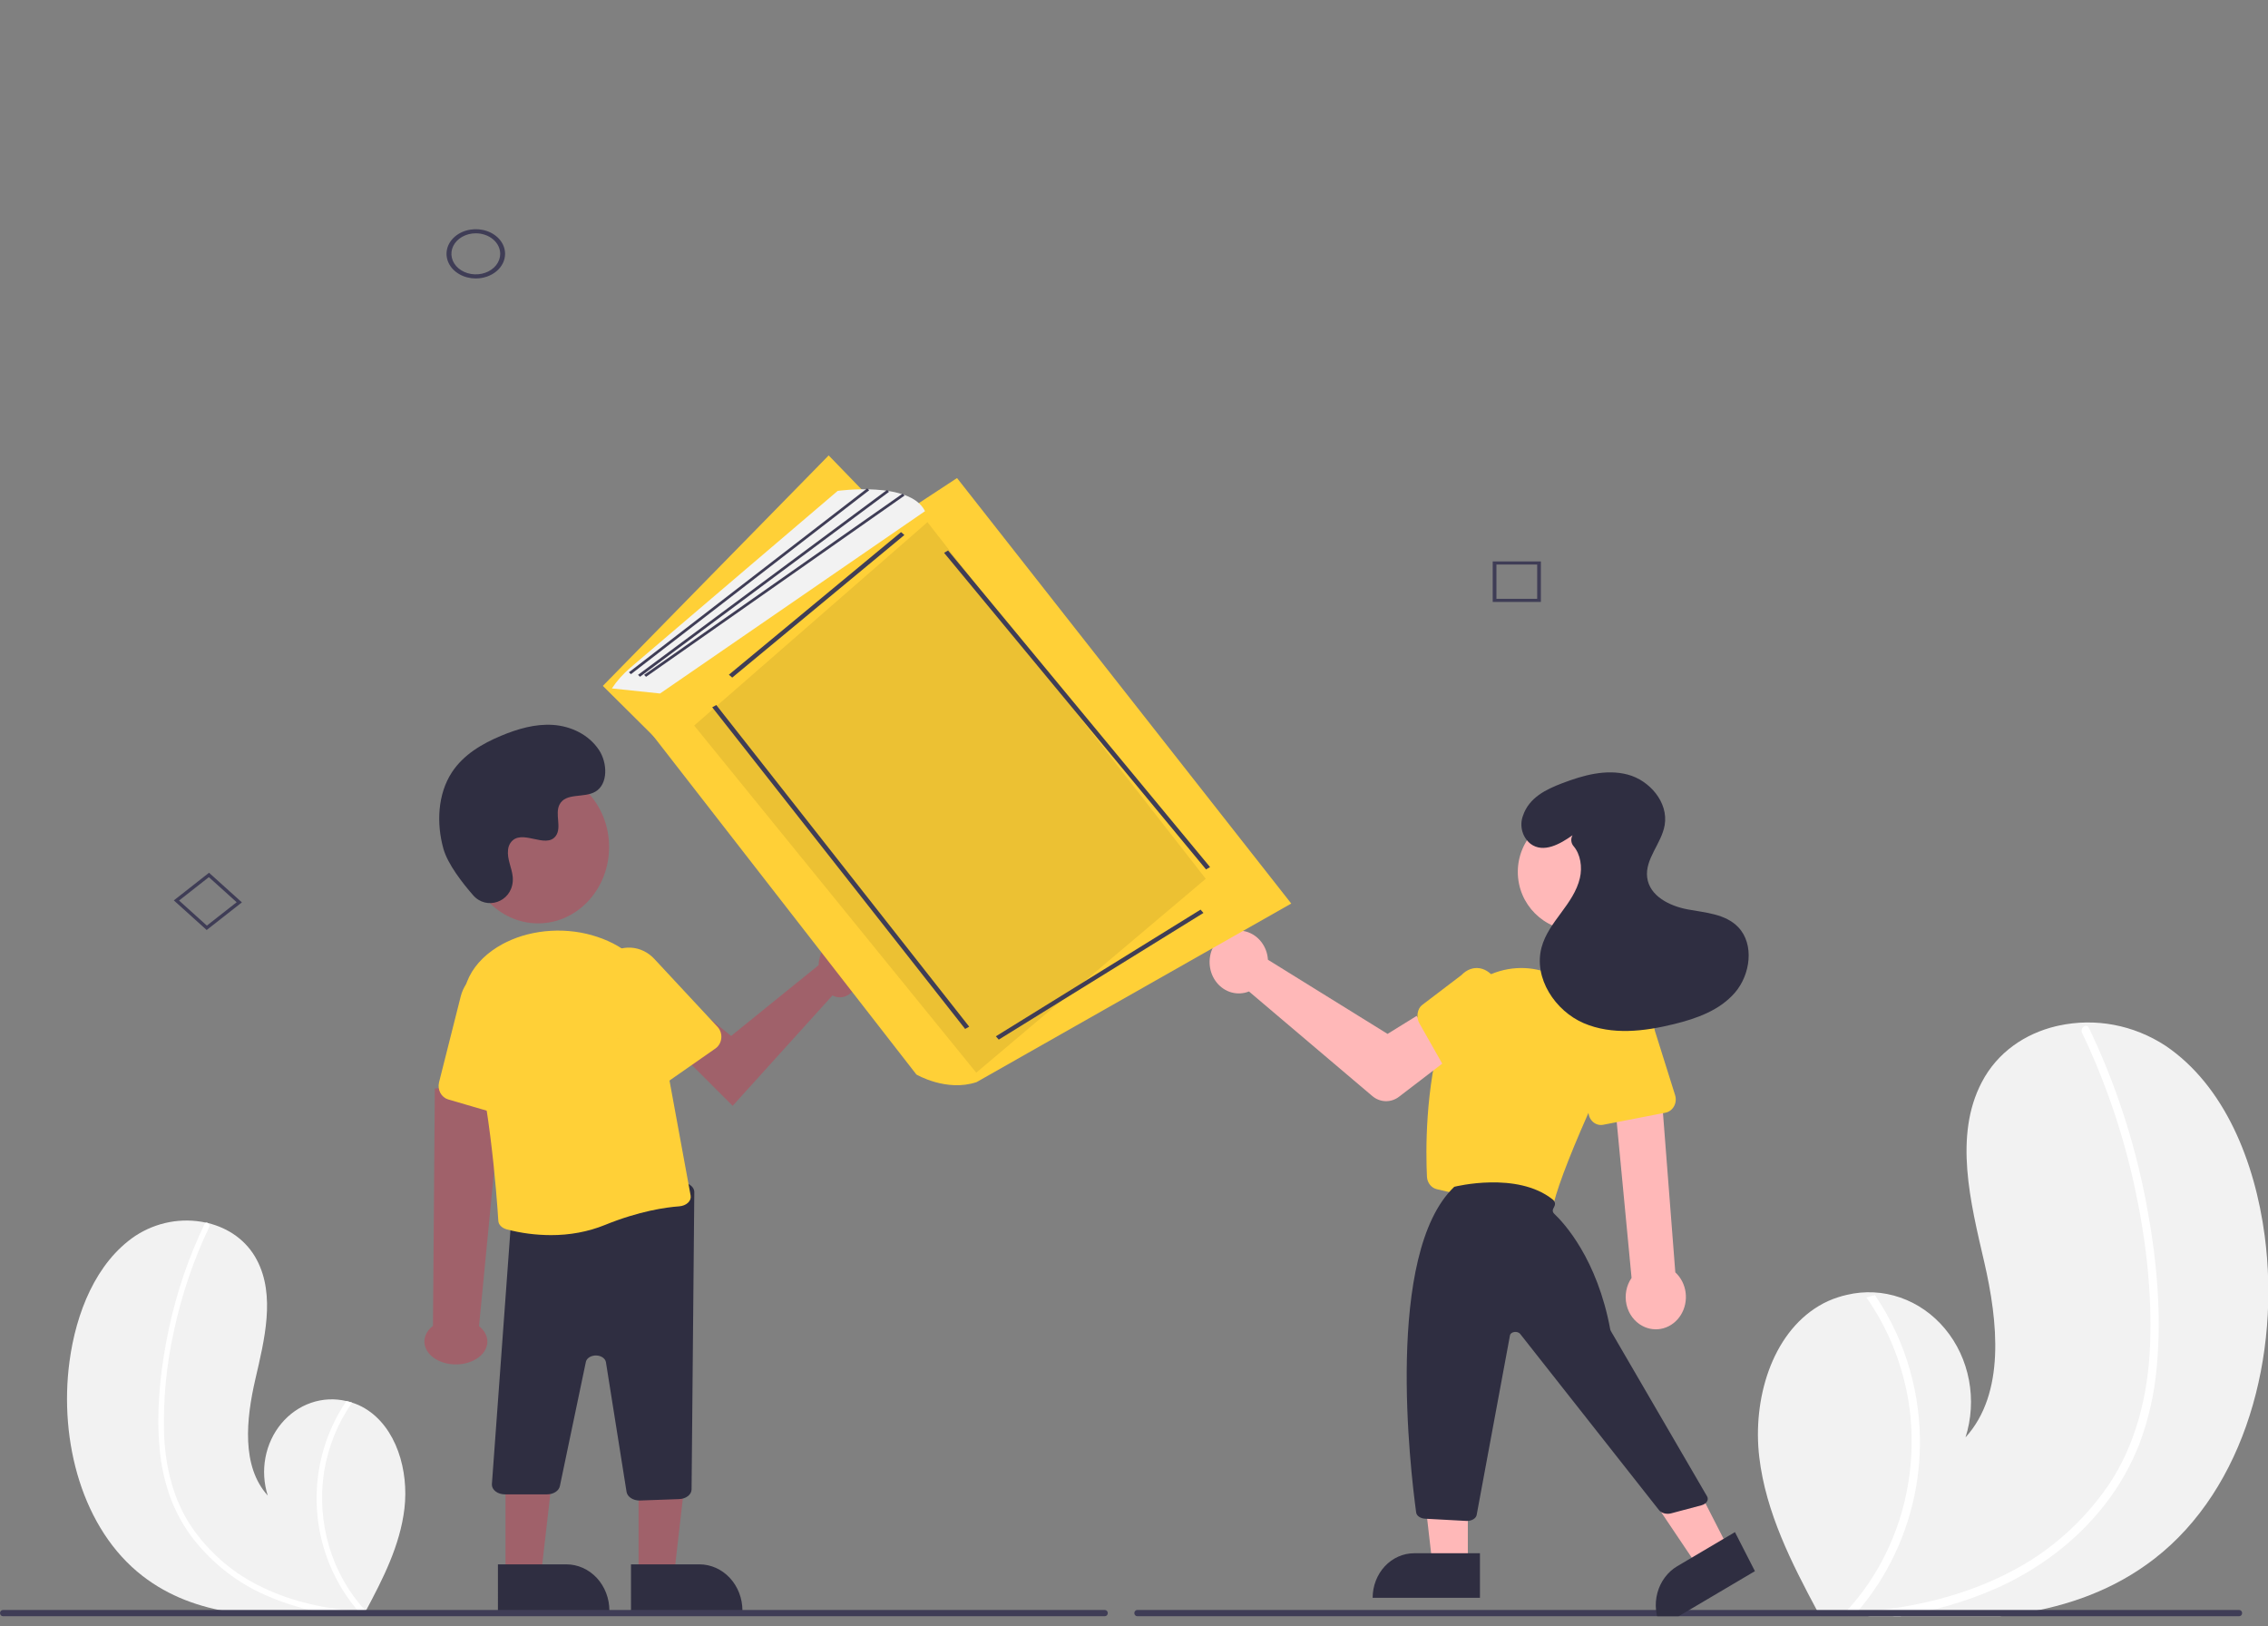 <svg width="1346" height="965" viewBox="0 0 1346 965" fill="none" xmlns="http://www.w3.org/2000/svg">
<rect x="0" y="0" width="1346" height="965" fill="#808080" stroke="none"/>
<g clip-path="url(#clip0)">
<g clip-path="url(#clip1)">
<path d="M84.593 935.116C116.093 959.499 156.915 960.723 196.374 957.728C201.884 957.31 207.355 956.82 212.775 956.291C212.808 956.282 212.851 956.285 212.884 956.276C213.145 956.249 213.406 956.223 213.655 956.207C214.774 956.094 215.893 955.982 217.001 955.869L216.74 956.405L215.918 958.071C216.213 957.514 216.508 956.968 216.804 956.41C216.891 956.243 216.988 956.076 217.074 955.909C227.296 936.796 237.435 916.981 240.021 895.156C242.694 872.502 235.181 846.851 216.626 835.717C214.192 834.261 211.615 833.101 208.943 832.259C207.833 831.897 206.708 831.603 205.571 831.343C198.611 829.682 191.366 830.044 184.58 832.389C177.794 834.735 171.712 838.98 166.959 844.689C162.206 850.397 158.954 857.363 157.537 864.87C156.12 872.377 156.59 880.153 158.898 887.401C143.166 870.068 146.101 841.949 151.527 818.449C156.964 794.95 163.547 768.8 152.488 747.693C146.34 735.945 135.53 728.655 123.398 725.719C123.026 725.633 122.654 725.547 122.281 725.472C107.826 722.326 92.799 725.155 80.2 733.394C57.003 749.101 45.088 778.882 41.221 808.055C34.991 855 48.779 907.391 84.593 935.116Z" fill="#F2F2F2"/>
<path d="M94.763 859.862C95.677 870.217 97.992 880.374 101.635 890.011C104.992 898.539 109.516 906.48 115.058 913.57C126.581 928.061 141.173 939.366 157.609 946.536C170.04 952.007 183.065 955.767 196.374 957.728C201.884 957.31 207.355 956.82 212.775 956.291C212.808 956.282 212.851 956.285 212.884 956.276C213.145 956.25 213.406 956.223 213.655 956.207C214.774 956.095 215.893 955.982 217.001 955.869L216.739 956.406L215.918 958.071C216.213 957.514 216.508 956.968 216.803 956.411C216.89 956.243 216.988 956.077 217.074 955.909C207.096 945.228 199.647 932.132 195.349 917.72C191.052 903.307 190.032 887.998 192.375 873.075C194.827 858.258 200.504 844.272 208.942 832.26C207.833 831.897 206.708 831.603 205.57 831.343C202.363 836.054 199.55 841.06 197.164 846.303C188.602 865.002 185.87 886.166 189.374 906.662C192.63 925.21 200.745 942.374 212.764 956.14C211.711 956.06 210.649 955.968 209.609 955.866C189.912 954.073 170.255 949.523 152.39 940.204C137.119 932.431 123.862 920.742 113.785 906.168C102.965 890.135 98.197 870.849 97.378 851.248C96.748 830.13 98.808 809.019 103.501 788.501C108.052 767.58 114.969 747.335 124.097 728.219C124.301 727.786 124.343 727.284 124.212 726.819C124.082 726.354 123.79 725.96 123.398 725.719C123.07 725.482 122.669 725.394 122.281 725.472C122.091 725.526 121.915 725.626 121.766 725.763C121.617 725.9 121.498 726.072 121.419 726.265C120.293 728.627 119.188 730.99 118.125 733.379C109.271 753.282 102.753 774.29 98.719 795.92C94.804 816.786 92.714 838.614 94.763 859.862Z" fill="white"/>
<path d="M1278.59 924.898C1231.06 961.688 1169.47 963.535 1109.93 959.016C1101.62 958.385 1093.36 957.646 1085.18 956.848C1085.14 956.834 1085.07 956.839 1085.02 956.825C1084.63 956.785 1084.23 956.745 1083.86 956.721C1082.17 956.551 1080.48 956.382 1078.81 956.211L1079.2 957.021L1080.44 959.534C1080 958.693 1079.55 957.869 1079.11 957.028C1078.98 956.776 1078.83 956.524 1078.7 956.272C1063.28 927.433 1047.98 897.536 1044.08 864.606C1040.04 830.426 1051.38 791.723 1079.38 774.923C1083.05 772.727 1086.94 770.977 1090.97 769.707C1092.64 769.16 1094.34 768.716 1096.06 768.324C1106.56 765.819 1117.49 766.364 1127.73 769.903C1137.97 773.442 1147.14 779.847 1154.31 788.461C1161.49 797.074 1166.39 807.584 1168.53 818.91C1170.67 830.237 1169.96 841.97 1166.48 852.905C1190.21 826.753 1185.79 784.327 1177.6 748.87C1169.39 713.413 1159.46 673.959 1176.15 642.112C1185.42 624.385 1201.73 613.387 1220.04 608.957C1220.6 608.827 1221.16 608.697 1221.72 608.584C1243.53 603.837 1266.21 608.106 1285.22 620.538C1320.22 644.237 1338.19 689.171 1344.03 733.187C1353.43 804.018 1332.63 883.067 1278.59 924.898Z" fill="#F2F2F2"/>
<path d="M1279.94 811.526C1278.56 827.149 1275.07 842.473 1269.57 857.014C1264.51 869.881 1257.68 881.862 1249.32 892.561C1232.24 914.64 1209.65 931.24 1185.12 942.3C1166.36 950.554 1146.71 956.228 1126.63 959.187C1118.32 958.557 1110.06 957.817 1101.88 957.019C1101.83 957.005 1101.77 957.01 1101.72 956.997C1101.33 956.956 1100.93 956.916 1100.56 956.892C1098.87 956.722 1097.18 956.553 1095.51 956.382L1095.9 957.192L1097.14 959.705C1096.7 958.864 1096.25 958.04 1095.81 957.199C1095.67 956.947 1095.53 956.696 1095.4 956.443C1110.45 940.326 1121.69 920.567 1128.18 898.822C1134.66 877.076 1136.2 853.978 1132.66 831.461C1128.96 809.104 1120.4 788.003 1107.67 769.878C1109.34 769.331 1111.04 768.888 1112.75 768.495C1117.59 775.603 1121.84 783.156 1125.44 791.067C1138.36 819.28 1142.48 851.212 1137.19 882.138C1132.28 910.123 1120.03 936.021 1101.9 956.79C1103.49 956.67 1105.09 956.531 1106.66 956.377C1136.38 953.672 1166.04 946.807 1192.99 932.746C1216.03 921.018 1236.04 903.383 1251.24 881.392C1267.57 857.201 1274.76 828.102 1276 798.527C1277.31 766.865 1273.48 734.646 1266.76 703.854C1259.89 672.288 1249.45 641.742 1235.68 612.9C1235.37 612.245 1235.31 611.489 1235.51 610.787C1235.7 610.085 1236.14 609.491 1236.74 609.128C1237.23 608.77 1237.84 608.636 1238.42 608.755C1238.71 608.837 1238.97 608.987 1239.2 609.194C1239.43 609.401 1239.6 609.66 1239.72 609.952C1241.42 613.515 1243.09 617.08 1244.69 620.685C1258.05 650.715 1267.89 682.412 1273.97 715.048C1279.88 746.531 1283.03 779.466 1279.94 811.526Z" fill="white"/>
<path d="M378.984 934.694H400.03L410.041 847.474L378.981 847.476L378.984 934.694Z" fill="#A0616A"/>
<path d="M440.617 955.688L374.476 955.692L374.475 928.234L415.062 928.232C421.839 928.232 428.339 931.124 433.132 936.273C437.924 941.422 440.617 948.406 440.617 955.688V955.688V955.688Z" fill="#2F2E41"/>
<path d="M300.022 934.694H321.067L331.078 847.474L300.019 847.476L300.022 934.694Z" fill="#A0616A"/>
<path d="M361.655 955.688L295.514 955.692L295.513 928.234L336.099 928.232C342.877 928.232 349.377 931.124 354.169 936.273C358.962 941.422 361.654 948.406 361.655 955.688V955.688V955.688Z" fill="#2F2E41"/>
<path d="M280.727 807.394C283.009 806.328 284.941 804.91 286.388 803.242C287.835 801.574 288.761 799.695 289.1 797.739C289.44 795.782 289.185 793.795 288.354 791.918C287.523 790.041 286.136 788.319 284.29 786.874L298.237 643.035L258.061 645.866L256.958 786.728C253.822 789.143 252.014 792.309 251.877 795.628C251.739 798.946 253.281 802.186 256.211 804.733C259.141 807.281 263.255 808.959 267.773 809.449C272.292 809.939 276.901 809.208 280.727 807.394L280.727 807.394Z" fill="#A0616A"/>
<path d="M379.521 890.356C377.631 890.351 375.809 889.828 374.396 888.886C372.982 887.943 372.075 886.645 371.845 885.235L359.604 808.277C359.431 807.194 358.743 806.194 357.666 805.462C356.589 804.73 355.196 804.315 353.745 804.295C352.293 804.275 350.881 804.651 349.769 805.352C348.657 806.054 347.92 807.034 347.694 808.112L332.274 881.797C331.995 883.167 331.07 884.416 329.669 885.316C328.267 886.217 326.482 886.71 324.638 886.704H299.644C298.624 886.704 297.614 886.552 296.673 886.257C295.731 885.963 294.876 885.531 294.158 884.986C293.439 884.442 292.871 883.797 292.486 883.087C292.101 882.377 291.907 881.616 291.914 880.85L303.843 717.471C303.847 716.08 304.519 714.737 305.735 713.689C306.951 712.64 308.63 711.957 310.463 711.764L403.211 701.644C404.313 701.524 405.437 701.584 406.505 701.821C407.573 702.057 408.561 702.464 409.4 703.014C410.24 703.564 410.911 704.244 411.369 705.007C411.826 705.77 412.059 706.598 412.052 707.435L410.434 883.755C410.42 885.241 409.649 886.666 408.28 887.738C406.91 888.81 405.047 889.447 403.072 889.517L379.888 890.348C379.765 890.353 379.643 890.356 379.521 890.356Z" fill="#2F2E41"/>
<path d="M326.874 732.877C317.962 732.852 309.124 731.698 300.748 729.466C299.328 729.082 298.095 728.399 297.204 727.502C296.313 726.606 295.804 725.535 295.741 724.427C294.942 711.42 290.266 644.471 276.653 603.634C274.007 595.623 274.654 587.217 278.512 579.475C282.371 571.733 289.269 565.002 298.335 560.131C299.068 559.745 299.814 559.366 300.575 558.994C308.448 555.151 317.532 552.848 326.961 552.306C336.391 551.764 345.853 553.001 354.447 555.898C363.325 558.811 371.039 563.341 376.854 569.058C382.67 574.775 386.394 581.488 387.672 588.559L409.872 709.417C410.014 710.173 409.946 710.942 409.672 711.677C409.397 712.413 408.922 713.1 408.274 713.697C407.641 714.29 406.85 714.782 405.949 715.144C405.048 715.506 404.057 715.73 403.035 715.802C395.342 716.365 379.389 718.551 358.97 726.87C349.152 730.858 338.099 732.927 326.874 732.877V732.877Z" fill="#FFD037"/>
<path d="M302.547 663.021L266 652.373C264.024 651.795 262.342 650.398 261.323 648.489C260.305 646.58 260.032 644.315 260.566 642.191L273.414 591.275C274.79 585.821 277.997 581.108 282.415 578.044C286.834 574.98 292.153 573.783 297.345 574.682C302.536 575.582 307.235 578.516 310.533 582.917C313.831 587.318 315.496 592.876 315.206 598.518L312.282 655.467C312.218 656.702 311.899 657.906 311.347 658.991C310.795 660.076 310.024 661.015 309.091 661.739C308.158 662.463 307.087 662.954 305.954 663.176C304.822 663.397 303.658 663.344 302.547 663.021V663.021Z" fill="#FFD037"/>
<path d="M319.321 547.894C342.606 547.894 361.482 527.612 361.482 502.593C361.482 477.574 342.606 457.292 319.321 457.292C296.036 457.292 277.16 477.574 277.16 502.593C277.16 527.612 296.036 547.894 319.321 547.894Z" fill="#A0616A"/>
<path d="M486.088 569.936C485.939 570.85 485.843 571.779 485.799 572.714L433.9 614.69L421.285 604.509L407.837 629.191L434.823 656.158L494.032 590.671C496.447 591.923 499.077 592.116 501.572 591.222C504.066 590.329 506.308 588.391 507.998 585.668C509.689 582.945 510.748 579.565 511.034 575.977C511.321 572.39 510.822 568.765 509.604 565.585C508.385 562.405 506.505 559.82 504.213 558.174C501.921 556.529 499.326 555.9 496.774 556.373C494.221 556.845 491.831 558.396 489.922 560.819C488.013 563.241 486.676 566.422 486.088 569.936Z" fill="#A0616A"/>
<path d="M424.589 622.142L392.825 644.291C391.106 645.486 389.015 645.901 387.012 645.443C385.009 644.984 383.257 643.691 382.14 641.847L355.413 597.595C352.55 592.855 351.422 587.143 352.246 581.562C353.07 575.981 355.788 570.926 359.875 567.371C363.963 563.815 369.131 562.012 374.383 562.308C379.635 562.605 384.598 564.98 388.317 568.976L425.847 609.311C426.661 610.185 427.282 611.244 427.667 612.41C428.051 613.576 428.187 614.819 428.067 616.049C427.946 617.279 427.571 618.464 426.97 619.518C426.368 620.572 425.555 621.469 424.589 622.142H424.589Z" fill="#FFD037"/>
<path d="M280.804 531.224C288.67 540.227 303.277 535.394 304.301 523.096C304.382 522.141 304.376 521.18 304.284 520.226C303.755 514.779 300.826 509.833 301.527 504.081C301.686 502.649 302.183 501.285 302.969 500.117C309.237 491.099 323.95 504.151 329.865 495.987C333.492 490.981 329.229 483.1 332.012 477.505C335.686 470.121 346.567 473.763 353.39 469.719C360.982 465.22 360.528 452.704 355.53 445.091C349.436 435.807 338.75 430.853 328.197 430.139C317.644 429.425 307.164 432.49 297.312 436.616C286.118 441.303 275.017 447.781 268.129 458.357C259.751 471.219 258.945 488.51 263.135 503.549C265.683 512.697 274.381 523.873 280.804 531.224Z" fill="#2F2E41"/>
<path d="M655.733 959H1.717C1.261 959 0.825 958.806 0.503 958.46C0.181 958.114 0 957.645 0 957.155C0 956.666 0.181 956.197 0.503 955.851C0.825 955.505 1.261 955.311 1.717 955.311H655.733C656.188 955.311 656.625 955.505 656.947 955.851C657.269 956.197 657.45 956.666 657.45 957.155C657.45 957.645 657.269 958.114 656.947 958.46C656.625 958.806 656.188 959 655.733 959Z" fill="#3F3D56"/>
<path d="M1328.92 959H674.907C674.452 959 674.015 958.806 673.693 958.46C673.371 958.114 673.19 957.645 673.19 957.155C673.19 956.666 673.371 956.197 673.693 955.851C674.015 955.505 674.452 955.311 674.907 955.311H1328.92C1329.38 955.311 1329.82 955.505 1330.14 955.851C1330.46 956.197 1330.64 956.666 1330.64 957.155C1330.64 957.645 1330.46 958.114 1330.14 958.46C1329.82 958.806 1329.38 959 1328.92 959Z" fill="#3F3D56"/>
<path d="M974.639 786.71C972.315 785.467 970.274 783.693 968.657 781.511C967.041 779.329 965.89 776.792 965.285 774.081C964.679 771.369 964.635 768.548 965.154 765.815C965.674 763.083 966.744 760.506 968.291 758.267L955.016 618.808H983.704L994.254 754.982C997.584 758.023 999.759 762.27 1000.37 766.919C1000.98 771.569 999.98 776.297 997.562 780.207C995.144 784.118 991.475 786.94 987.25 788.139C983.026 789.337 978.538 788.829 974.639 786.71V786.71Z" fill="#FFB8B8"/>
<path d="M935.555 552.182C954.761 552.182 970.331 536.589 970.331 517.355C970.331 498.121 954.761 482.528 935.555 482.528C916.348 482.528 900.778 498.121 900.778 517.355C900.778 536.589 916.348 552.182 935.555 552.182Z" fill="#FFB8B8"/>
<path d="M913.278 719.837L852.701 705.623C851.109 705.246 849.676 704.318 848.621 702.983C847.566 701.647 846.948 699.976 846.861 698.227C846.162 683.703 845.659 646.13 856.071 611.054C858.082 604.329 861.328 598.106 865.617 592.752C869.906 587.399 875.15 583.024 881.04 579.887C886.93 576.75 893.346 574.913 899.907 574.487C906.469 574.061 913.044 575.053 919.243 577.404V577.404C925.784 579.874 931.766 583.802 936.795 588.93C941.824 594.058 945.788 600.271 948.425 607.16C951.062 614.05 952.314 621.461 952.098 628.907C951.883 636.353 950.204 643.666 947.173 650.366C933.739 680.006 925.279 701.47 922.027 714.165C921.522 716.134 920.333 717.82 918.705 718.875C917.078 719.93 915.135 720.275 913.278 719.837V719.837Z" fill="#FFD037"/>
<path d="M871.12 934.954L850.859 934.952L841.222 850.986H871.123L871.12 934.954Z" fill="#FFB8B8"/>
<path d="M839.236 921.649H878.309V948.083H814.635C814.635 944.612 815.271 941.175 816.507 937.967C817.744 934.76 819.556 931.846 821.84 929.392C824.125 926.937 826.837 924.99 829.822 923.662C832.806 922.333 836.005 921.649 839.236 921.649V921.649Z" fill="#2F2E41"/>
<path d="M1028.1 923.219L1010.35 933.706L964.247 865.119L990.451 849.641L1028.1 923.219Z" fill="#FFB8B8"/>
<path d="M995.41 929.332L1029.65 909.106L1041.5 932.27L985.704 965.231C984.147 962.189 983.164 958.848 982.809 955.397C982.455 951.947 982.736 948.455 983.637 945.122C984.539 941.788 986.042 938.678 988.062 935.969C990.082 933.26 992.579 931.005 995.41 929.332Z" fill="#2F2E41"/>
<path d="M870.154 902.458L845.796 901.146C844.433 901.075 843.15 900.669 842.173 900C841.197 899.331 840.59 898.442 840.461 897.49C836.989 872.166 821.759 743.833 862.951 704.321L863.067 704.211L863.251 704.163C863.619 704.069 900.356 694.906 921.433 711.697C922.095 712.231 922.546 712.876 922.742 713.569C922.938 714.262 922.872 714.979 922.551 715.648L921.747 717.335C921.517 717.814 921.455 718.324 921.567 718.822C921.678 719.321 921.959 719.793 922.387 720.199C928.236 725.73 947.923 747.031 955.66 788.917C955.709 789.184 955.808 789.445 955.952 789.695L1013.08 887.848C1013.37 888.349 1013.52 888.886 1013.51 889.427C1013.5 889.968 1013.33 890.502 1013.03 890.999C1012.72 891.495 1012.27 891.943 1011.71 892.317C1011.15 892.69 1010.49 892.982 1009.77 893.175L991.792 897.965C990.483 898.308 989.041 898.312 987.729 897.975C986.416 897.638 985.32 896.983 984.639 896.129L902.172 791.482C901.843 791.066 901.335 790.733 900.72 790.53C900.104 790.328 899.413 790.266 898.745 790.355C898.077 790.444 897.466 790.678 896.999 791.024C896.532 791.37 896.234 791.81 896.147 792.282L876.359 898.93C876.177 899.908 875.494 900.806 874.435 901.458C873.376 902.109 872.015 902.468 870.605 902.469C870.456 902.469 870.305 902.466 870.154 902.458Z" fill="#2F2E41"/>
<path d="M752.093 566.565C752.296 567.523 752.428 568.497 752.488 569.477L823.478 613.481L840.733 602.808L859.128 628.683L830.29 650.768C827.96 652.552 825.155 653.476 822.295 653.401C819.435 653.326 816.675 652.257 814.429 650.353L741.226 588.301C737.922 589.615 734.325 589.817 730.912 588.881C727.498 587.944 724.432 585.913 722.119 583.058C719.806 580.203 718.357 576.659 717.965 572.898C717.573 569.136 718.255 565.335 719.922 562.001C721.589 558.666 724.162 555.956 727.297 554.231C730.432 552.506 733.982 551.847 737.475 552.343C740.967 552.838 744.236 554.464 746.848 557.005C749.459 559.545 751.288 562.88 752.093 566.565L752.093 566.565Z" fill="#FFB8B8"/>
<path d="M841.331 601.252C841.484 600.23 841.798 599.264 842.25 598.422C842.703 597.58 843.284 596.88 843.953 596.371L867.332 578.588C870.439 575.329 874.368 573.878 878.26 574.553C882.151 575.228 885.687 577.974 888.093 582.19C890.498 586.405 891.577 591.746 891.093 597.042C890.609 602.338 888.601 607.156 885.509 610.442L866.869 636.773C866.337 637.525 865.692 638.111 864.978 638.493C864.265 638.875 863.499 639.043 862.733 638.986C861.967 638.929 861.22 638.648 860.541 638.162C859.862 637.677 859.268 636.998 858.8 636.172L842.334 607.142C841.865 606.316 841.533 605.362 841.36 604.346C841.187 603.329 841.177 602.274 841.331 601.252Z" fill="#FFD037"/>
<path d="M945.444 665.751C944.613 665.029 943.936 664.123 943.461 663.095C942.985 662.067 942.722 660.94 942.689 659.792L941.52 619.708C940.547 613.927 941.748 607.968 944.859 603.136C947.969 598.305 952.736 594.996 958.114 593.935C963.491 592.874 969.041 594.148 973.546 597.477C978.051 600.806 981.144 605.919 982.146 611.694L994.128 649.812C994.47 650.9 994.59 652.055 994.479 653.197C994.368 654.339 994.03 655.442 993.486 656.431C992.943 657.419 992.208 658.271 991.331 658.927C990.454 659.583 989.455 660.028 988.404 660.232L951.443 667.403C950.391 667.608 949.311 667.566 948.275 667.281C947.24 666.996 946.274 666.474 945.444 665.751V665.751Z" fill="#FFD037"/>
<path d="M914.476 357.168H885.889V333.126H914.476V357.168ZM888.088 355.319H912.277V334.976H888.088L888.088 355.319Z" fill="#3F3D56"/>
<path d="M122.657 551.839L103.159 534.258L124.064 517.86L143.562 535.441L122.657 551.839ZM106.267 534.349L122.765 549.225L140.454 535.35L123.955 520.474L106.267 534.349Z" fill="#3F3D56"/>
<path d="M282.377 165.228C278.94 165.228 275.581 164.371 272.723 162.765C269.865 161.159 267.638 158.877 266.323 156.207C265.008 153.536 264.663 150.598 265.334 147.763C266.004 144.928 267.659 142.324 270.09 140.28C272.52 138.237 275.616 136.845 278.987 136.281C282.358 135.717 285.852 136.006 289.027 137.112C292.202 138.219 294.916 140.092 296.826 142.495C298.735 144.898 299.754 147.724 299.754 150.614C299.749 154.489 297.916 158.203 294.659 160.943C291.401 163.683 286.984 165.224 282.377 165.228V165.228ZM282.377 138.436C279.513 138.436 276.713 139.15 274.332 140.488C271.951 141.826 270.095 143.728 268.999 145.954C267.902 148.179 267.616 150.628 268.174 152.99C268.733 155.352 270.112 157.522 272.138 159.226C274.163 160.929 276.743 162.089 279.552 162.559C282.361 163.028 285.273 162.787 287.919 161.866C290.565 160.944 292.826 159.383 294.417 157.38C296.009 155.377 296.858 153.023 296.858 150.614C296.854 147.385 295.327 144.29 292.612 142.007C289.897 139.724 286.216 138.439 282.377 138.436V138.436Z" fill="#3F3D56"/>
<path d="M491.794 270.235L357.773 406.99L556.123 603.858L688.355 473.115L491.794 270.235Z" fill="#FFD037"/>
<path d="M361.587 403.136L543.854 637.574C543.854 637.574 561.723 648.094 579.593 642.083L766.327 536.134L567.978 283.662L389.285 400.881L361.587 403.136Z" fill="#FFD037"/>
<path opacity="0.1" d="M550.43 309.84L411.984 430.525L579.38 636.48L715.585 521.438L550.43 309.84Z" fill="#40340F"/>
<path d="M363.135 408.493C366.099 404.006 369.775 399.878 374.062 396.223L497.155 291.274C497.155 291.274 540.041 285.263 548.975 303.296L391.726 411.499L363.135 408.493Z" fill="#F2F2F2"/>
<path d="M933.266 495.598C925.801 500.916 915.998 506.382 908.374 500.719C905.989 498.829 904.256 496.186 903.435 493.185C902.614 490.184 902.749 486.988 903.82 484.074C907.471 473.208 917.502 468.424 927.094 464.758C939.564 459.991 953.142 456.199 966.015 459.613C978.888 463.026 990.264 475.997 987.941 489.609C986.072 500.556 976.15 509.664 977.559 520.685C978.976 531.776 990.962 537.614 1001.54 539.597C1012.12 541.579 1023.97 542.216 1031.57 550.126C1041.27 560.216 1038.85 578.252 1029.72 588.905C1020.59 599.559 1006.82 604.388 993.47 607.671C975.784 612.021 956.657 614.307 939.86 607.088C923.064 599.869 909.993 580.437 914.859 562.216C916.914 554.519 921.755 548.014 926.434 541.682C931.114 535.349 935.852 528.727 937.636 520.958C939.124 514.483 938.023 506.966 933.897 502.109C933.147 501.259 932.675 500.184 932.548 499.037C932.422 497.89 932.648 496.731 933.194 495.726L933.266 495.598Z" fill="#2F2E41"/>
<path d="M534.741 315.741L432.568 400.344L434.551 402.059L536.724 317.456L534.741 315.741Z" fill="#3F3D56"/>
<path d="M425.098 418.34L422.683 419.684L572.785 610.542L575.2 609.198L425.098 418.34Z" fill="#3F3D56"/>
<path d="M712.5 539.744L591.017 614.915L592.734 616.877L714.217 541.707L712.5 539.744Z" fill="#3F3D56"/>
<path d="M562.673 326.646L560.296 328.037L715.759 515.888L718.135 514.497L562.673 326.646Z" fill="#3F3D56"/>
<path d="M514.652 289.784L373.252 398.923L374.46 400.029L515.859 290.891L514.652 289.784Z" fill="#3F3D56"/>
<path d="M526.43 290.719L378.65 400.438L379.833 401.566L527.614 291.846L526.43 290.719Z" fill="#3F3D56"/>
<path d="M535.675 292.906L382.265 400.449L383.41 401.604L536.82 294.061L535.675 292.906Z" fill="#3F3D56"/>
</g>
</g>
<defs>
<clipPath id="clip0">
<rect width="1346" height="965" fill="white"/>
</clipPath>
<clipPath id="clip1">
<rect width="1742" height="959" fill="white"/>
</clipPath>
</defs>
</svg>
